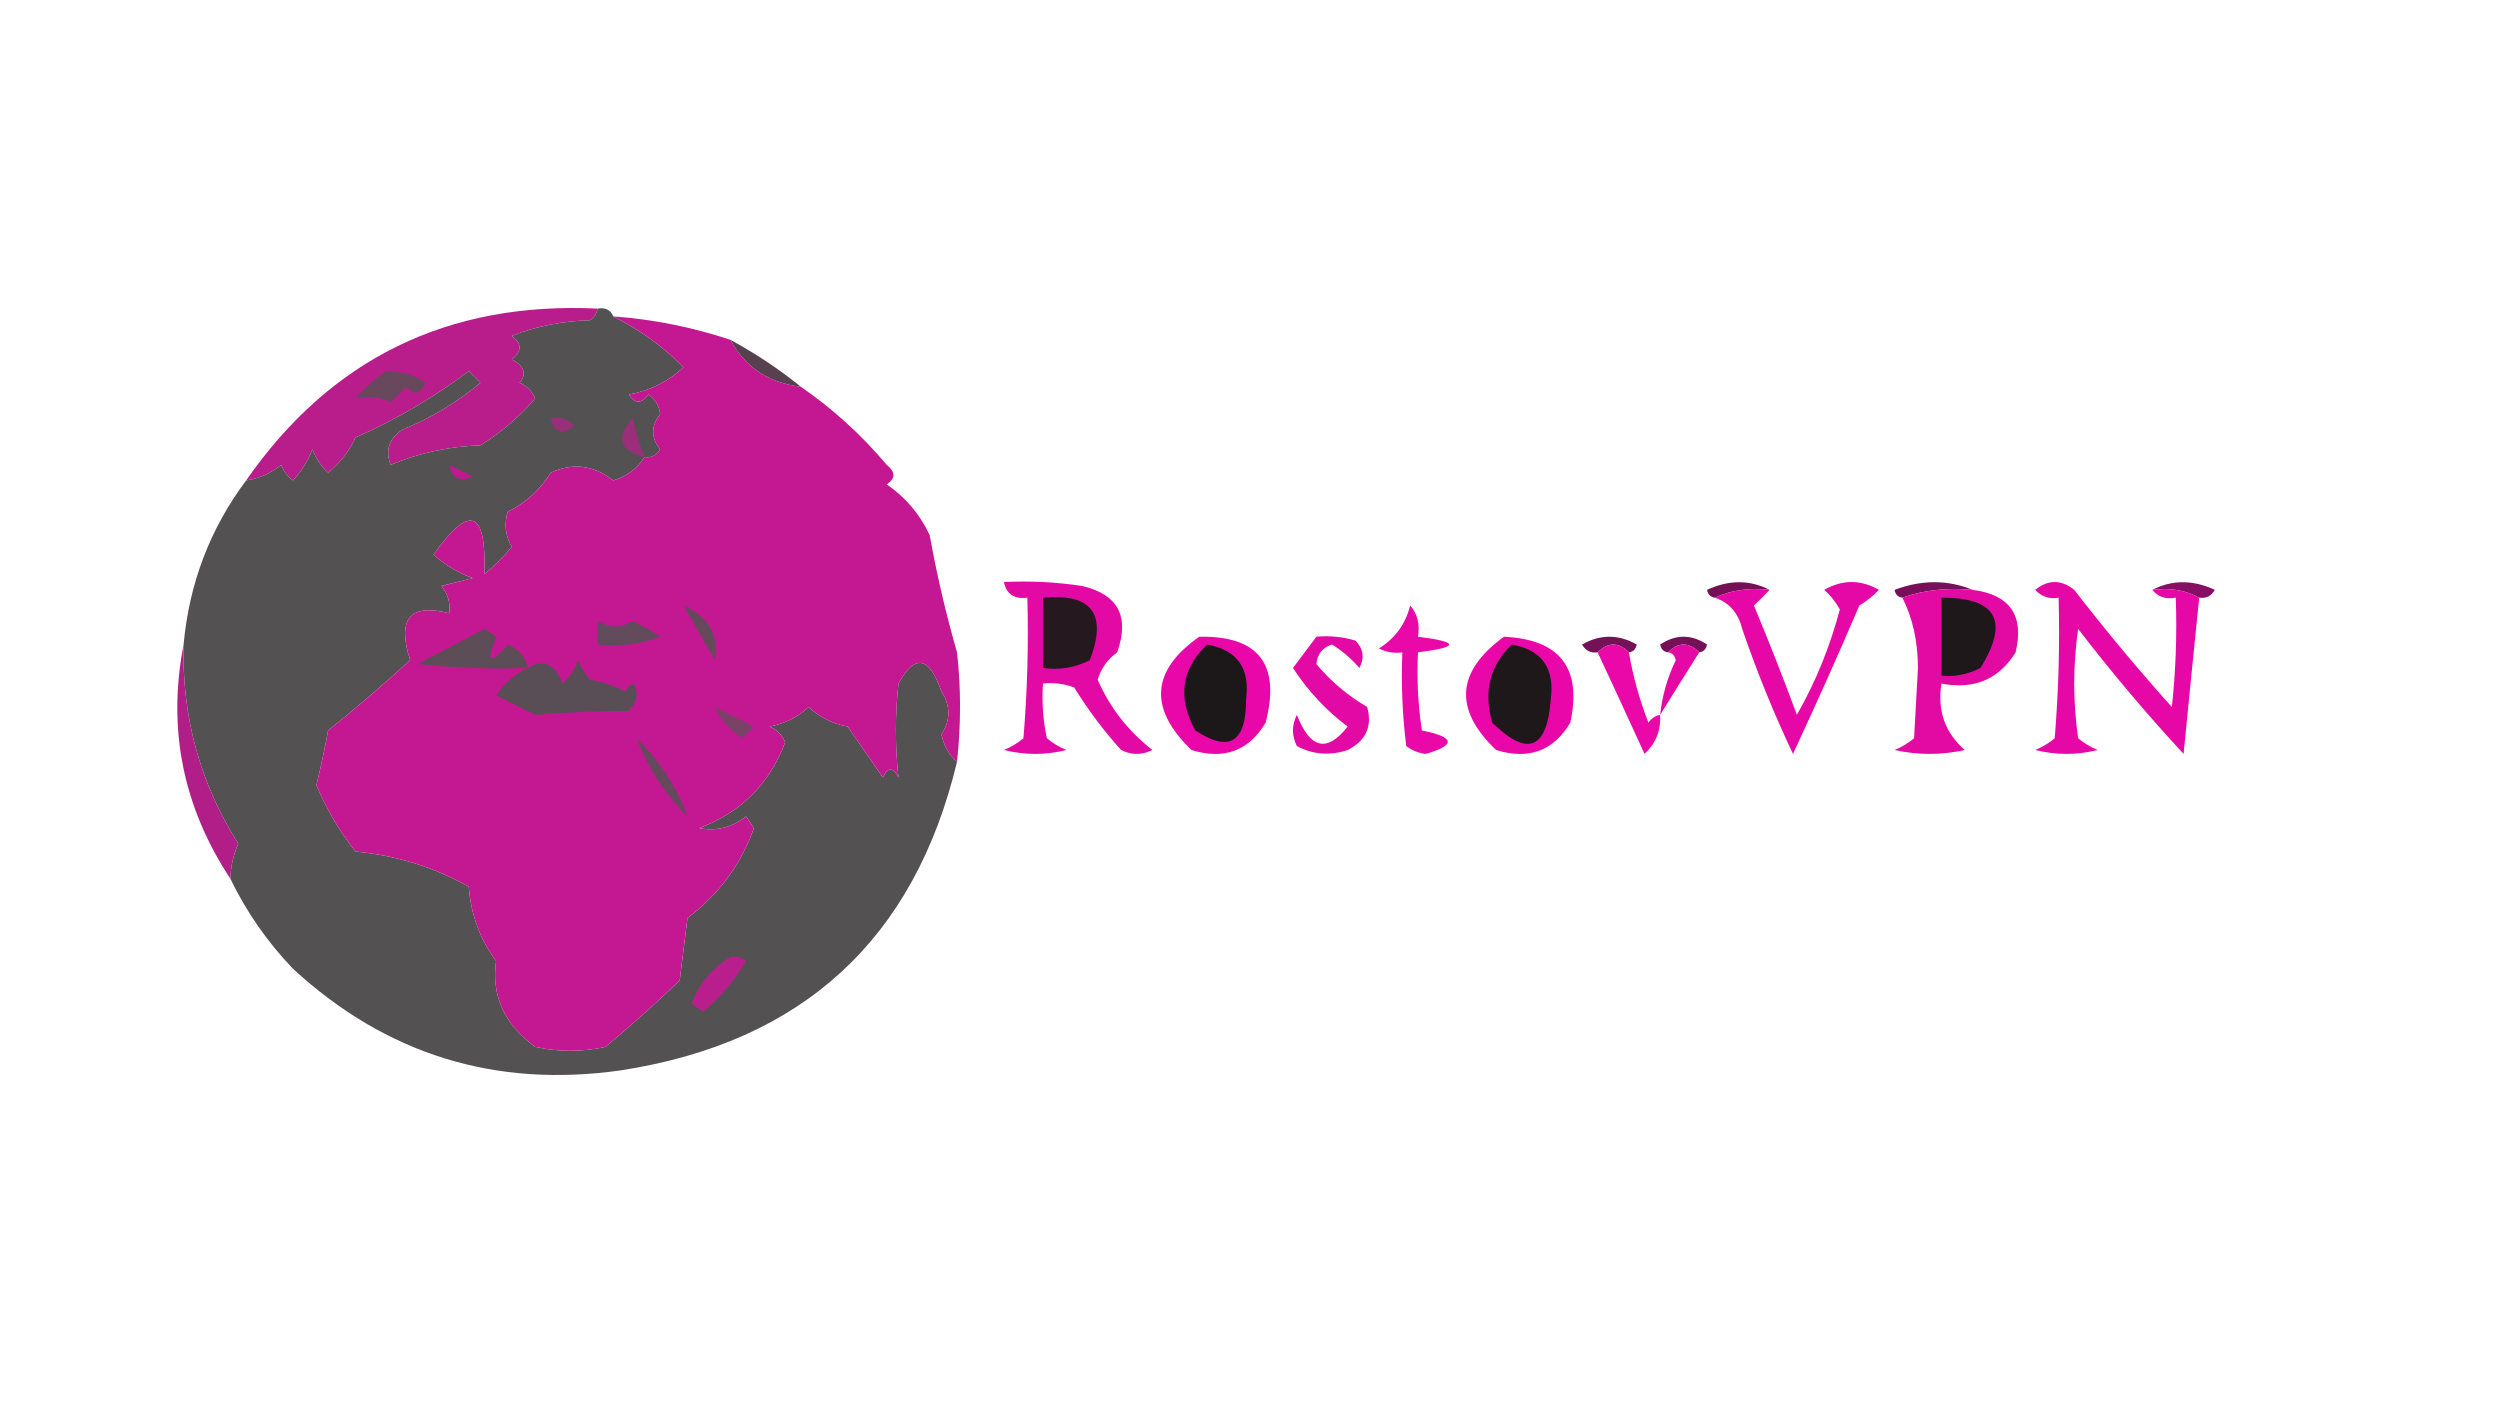 <?xml version="1.0" encoding="UTF-8"?>
<!DOCTYPE svg PUBLIC "-//W3C//DTD SVG 1.1//EN" "http://www.w3.org/Graphics/SVG/1.1/DTD/svg11.dtd">
<svg xmlns="http://www.w3.org/2000/svg" version="1.1" width="320px" height="180px" style="shape-rendering:geometricPrecision; text-rendering:geometricPrecision; image-rendering:optimizeQuality; fill-rule:evenodd; clip-rule:evenodd" xmlns:xlink="http://www.w3.org/1999/xlink">
<g><path style="opacity:1" fill="transparent" d="M -0.5,-0.5 C 106.167,-0.5 212.833,-0.5 319.5,-0.5C 319.5,59.5 319.5,119.5 319.5,179.5C 212.833,179.5 106.167,179.5 -0.5,179.5C -0.5,119.5 -0.5,59.5 -0.5,-0.5 Z"/></g>
<g><path style="opacity:1" fill="#b81d8b" d="M 76.5,39.5 C 76.389,40.117 76.056,40.617 75.5,41C 71.972,41.089 68.638,41.756 65.5,43C 66.833,44 66.833,45 65.5,46C 67.125,46.852 67.458,47.852 66.5,49C 67.428,49.388 68.095,50.055 68.5,51C 66.481,53.351 64.148,55.351 61.5,57C 57.477,57.145 53.644,57.978 50,59.5C 49.289,57.633 49.789,56.133 51.5,55C 55.165,53.503 58.498,51.503 61.5,49C 61,48.5 60.5,48 60,47.5C 55.502,50.89 50.668,53.723 45.5,56C 44.696,57.771 43.529,59.271 42,60.5C 41.085,59.672 40.419,58.672 40,57.5C 39.417,59.002 38.584,60.335 37.5,61.5C 36.808,60.975 36.308,60.308 36,59.5C 34.67,60.582 33.17,61.249 31.5,61.5C 42.333,45.918 57.333,38.585 76.5,39.5 Z"/></g>
<g><path style="opacity:1" fill="#545152" d="M 76.5,39.5 C 77.492,39.328 78.158,39.662 78.5,40.5C 81.824,42.167 84.824,44.334 87.5,47C 85.584,48.817 83.251,49.984 80.5,50.5C 81.274,51.711 82.107,51.711 83,50.5C 83.87,51.108 84.37,51.941 84.5,53C 83.305,54.532 83.305,56.032 84.5,57.5C 84.043,58.297 83.376,58.631 82.5,58.5C 81.594,59.965 80.261,60.965 78.5,61.5C 75.988,59.533 73.321,59.2 70.5,60.5C 69.141,62.692 67.308,64.359 65,65.5C 64.504,67.035 64.671,68.535 65.5,70C 64.465,71.274 63.298,72.44 62,73.5C 62.291,65.275 60.124,64.442 55.5,71C 56.974,72.316 58.641,73.316 60.5,74C 59.167,74.333 57.833,74.667 56.5,75C 57.337,76.011 57.67,77.178 57.5,78.5C 52.458,77.196 50.791,79.196 52.5,84.5C 49.093,87.618 45.593,90.618 42,93.5C 41.564,95.847 41.064,98.181 40.5,100.5C 41.773,103.542 43.439,106.376 45.5,109C 50.738,109.496 55.572,110.996 60,113.5C 60.275,117.069 61.442,120.236 63.5,123C 62.877,127.442 64.544,131.109 68.5,134C 71.5,134.667 74.5,134.667 77.5,134C 80.777,131.266 83.944,128.432 87,125.5C 87.333,122.833 87.667,120.167 88,117.5C 92.005,114.5 94.839,110.667 96.5,106C 96.167,105.5 95.833,105 95.5,104.5C 93.669,105.929 91.669,106.429 89.5,106C 94.846,103.987 98.513,100.32 100.5,95C 100.095,94.055 99.428,93.388 98.5,93C 100.421,92.64 102.088,91.806 103.5,90.5C 104.912,91.806 106.579,92.64 108.5,93C 110,95.167 111.5,97.333 113,99.5C 113.667,98.167 114.333,98.167 115,99.5C 114.566,95.548 114.566,91.548 115,87.5C 117.107,83.658 118.94,83.992 120.5,88.5C 121.69,90.359 121.69,92.192 120.5,94C 120.808,95.46 121.475,96.626 122.5,97.5C 117.058,120.239 102.725,133.406 79.5,137C 63.421,139.306 49.421,134.973 37.5,124C 34.198,120.544 31.531,116.711 29.5,112.5C 29.519,110.94 29.852,109.44 30.5,108C 25.602,100.246 23.269,91.746 23.5,82.5C 24.215,74.68 26.881,67.68 31.5,61.5C 33.17,61.249 34.67,60.582 36,59.5C 36.308,60.308 36.808,60.975 37.5,61.5C 38.584,60.335 39.417,59.002 40,57.5C 40.419,58.672 41.085,59.672 42,60.5C 43.529,59.271 44.696,57.771 45.5,56C 50.668,53.723 55.502,50.89 60,47.5C 60.5,48 61,48.5 61.5,49C 58.498,51.503 55.165,53.503 51.5,55C 49.789,56.133 49.289,57.633 50,59.5C 53.644,57.978 57.477,57.145 61.5,57C 64.148,55.351 66.481,53.351 68.5,51C 68.095,50.055 67.428,49.388 66.5,49C 67.458,47.852 67.125,46.852 65.5,46C 66.833,45 66.833,44 65.5,43C 68.638,41.756 71.972,41.089 75.5,41C 76.056,40.617 76.389,40.117 76.5,39.5 Z"/></g>
<g><path style="opacity:1" fill="#c41792" d="M 78.5,40.5 C 83.626,40.875 88.626,41.875 93.5,43.5C 95.369,47.011 98.369,49.011 102.5,49.5C 106.589,52.315 110.255,55.648 113.5,59.5C 114.641,60.425 114.641,61.259 113.5,62C 115.917,63.663 117.75,65.829 119,68.5C 119.925,73.624 121.092,78.624 122.5,83.5C 123.012,88.089 123.012,92.756 122.5,97.5C 121.475,96.626 120.808,95.46 120.5,94C 121.69,92.192 121.69,90.359 120.5,88.5C 118.94,83.992 117.107,83.658 115,87.5C 114.566,91.548 114.566,95.548 115,99.5C 114.333,98.167 113.667,98.167 113,99.5C 111.5,97.333 110,95.167 108.5,93C 106.579,92.64 104.912,91.806 103.5,90.5C 102.088,91.806 100.421,92.64 98.5,93C 99.428,93.388 100.095,94.055 100.5,95C 98.513,100.32 94.846,103.987 89.5,106C 91.669,106.429 93.669,105.929 95.5,104.5C 95.833,105 96.167,105.5 96.5,106C 94.839,110.667 92.005,114.5 88,117.5C 87.667,120.167 87.333,122.833 87,125.5C 83.944,128.432 80.777,131.266 77.5,134C 74.5,134.667 71.5,134.667 68.5,134C 64.544,131.109 62.877,127.442 63.5,123C 61.442,120.236 60.275,117.069 60,113.5C 55.572,110.996 50.738,109.496 45.5,109C 43.439,106.376 41.773,103.542 40.5,100.5C 41.064,98.181 41.564,95.847 42,93.5C 45.593,90.618 49.093,87.618 52.5,84.5C 50.791,79.196 52.458,77.196 57.5,78.5C 57.67,77.178 57.337,76.011 56.5,75C 57.833,74.667 59.167,74.333 60.5,74C 58.641,73.316 56.974,72.316 55.5,71C 60.124,64.442 62.291,65.275 62,73.5C 63.298,72.44 64.465,71.274 65.5,70C 64.671,68.535 64.504,67.035 65,65.5C 67.308,64.359 69.141,62.692 70.5,60.5C 73.321,59.2 75.988,59.533 78.5,61.5C 80.261,60.965 81.594,59.965 82.5,58.5C 83.376,58.631 84.043,58.297 84.5,57.5C 83.305,56.032 83.305,54.532 84.5,53C 84.37,51.941 83.87,51.108 83,50.5C 82.107,51.711 81.274,51.711 80.5,50.5C 83.251,49.984 85.584,48.817 87.5,47C 84.824,44.334 81.824,42.167 78.5,40.5 Z"/></g>
<g><path style="opacity:1" fill="#57414f" d="M 93.5,43.5 C 96.784,45.292 99.784,47.292 102.5,49.5C 98.369,49.011 95.369,47.011 93.5,43.5 Z"/></g>
<g><path style="opacity:1" fill="#67485d" d="M 49.5,47.5 C 51.308,47.491 52.975,47.991 54.5,49C 53.747,50.487 52.914,50.654 52,49.5C 51.333,50.167 50.667,50.833 50,51.5C 48.575,50.788 47.075,50.621 45.5,51C 46.73,49.595 48.064,48.429 49.5,47.5 Z"/></g>
<g><path style="opacity:1" fill="#992e7a" d="M 70.5,53.5 C 71.675,53.281 72.675,53.614 73.5,54.5C 71.948,55.798 70.948,55.465 70.5,53.5 Z"/></g>
<g><path style="opacity:1" fill="#9b2e7b" d="M 82.5,58.5 C 79.291,57.703 78.791,56.037 81,53.5C 81.352,55.248 81.852,56.914 82.5,58.5 Z"/></g>
<g><path style="opacity:1" fill="#c01890" d="M 57.5,59.5 C 58.473,59.987 59.473,60.487 60.5,61C 58.843,61.725 57.843,61.225 57.5,59.5 Z"/></g>
<g><path style="opacity:1" fill="#751057" d="M 226.5,75.5 C 223.941,75.198 221.607,75.532 219.5,76.5C 218.957,76.44 218.624,76.107 218.5,75.5C 221.309,74.2 223.976,74.2 226.5,75.5 Z"/></g>
<g><path style="opacity:1" fill="#781059" d="M 252.5,75.5 C 249.287,75.19 246.287,75.523 243.5,76.5C 242.957,76.44 242.624,76.107 242.5,75.5C 245.98,74.194 249.313,74.194 252.5,75.5 Z"/></g>
<g><path style="opacity:1" fill="#860e63" d="M 275.5,75.5 C 278.024,74.2 280.691,74.2 283.5,75.5C 283.043,76.297 282.376,76.631 281.5,76.5C 279.735,75.539 277.735,75.205 275.5,75.5 Z"/></g>
<g><path style="opacity:1" fill="#e508a6" d="M 219.5,76.5 C 221.607,75.532 223.941,75.198 226.5,75.5C 225.909,76.151 225.243,76.818 224.5,77.5C 226.431,82.127 228.265,86.794 230,91.5C 232.411,87.275 234.244,82.775 235.5,78C 234.978,77.05 234.311,76.216 233.5,75.5C 235.833,74.167 238.167,74.167 240.5,75.5C 239.758,76.287 238.925,76.954 238,77.5C 235.256,83.909 232.422,90.243 229.5,96.5C 227.043,91.297 224.876,85.963 223,80.5C 222.502,78.456 221.335,77.122 219.5,76.5 Z"/></g>
<g><path style="opacity:1" fill="#e30aa4" d="M 243.5,76.5 C 246.287,75.523 249.287,75.19 252.5,75.5C 257.288,76.123 259.121,78.79 258,83.5C 255.85,86.963 252.684,88.296 248.5,87.5C 247.963,90.972 248.963,93.805 251.5,96C 248.5,96.667 245.5,96.667 242.5,96C 243.416,95.626 244.25,95.126 245,94.5C 245.167,91.5 245.333,88.5 245.5,85.5C 245.483,82.087 244.816,79.087 243.5,76.5 Z"/></g>
<g><path style="opacity:1" fill="#e608a6" d="M 275.5,75.5 C 277.735,75.205 279.735,75.539 281.5,76.5C 280.833,83.012 280.167,89.679 279.5,96.5C 274.773,91.392 270.273,86.059 266,80.5C 265.333,85.167 265.333,89.833 266,94.5C 266.75,95.126 267.584,95.626 268.5,96C 265.833,96.667 263.167,96.667 260.5,96C 261.416,95.626 262.25,95.126 263,94.5C 263.499,88.509 263.666,82.509 263.5,76.5C 262.325,76.719 261.325,76.386 260.5,75.5C 262.167,74.167 263.833,74.167 265.5,75.5C 269.478,80.646 273.645,85.646 278,90.5C 278.499,85.845 278.666,81.178 278.5,76.5C 277.209,76.737 276.209,76.404 275.5,75.5 Z"/></g>
<g><path style="opacity:1" fill="#1f181b" d="M 248.5,76.5 C 255.564,76.475 257.231,79.475 253.5,85.5C 251.929,86.309 250.262,86.643 248.5,86.5C 248.5,83.167 248.5,79.833 248.5,76.5 Z"/></g>
<g><path style="opacity:1" fill="#e908a8" d="M 180.5,77.5 C 181.434,78.568 181.768,79.901 181.5,81.5C 186.833,82.167 186.833,82.833 181.5,83.5C 181.335,86.85 181.502,90.183 182,93.5C 186.245,94.359 186.411,95.359 182.5,96.5C 181.558,96.392 180.725,96.058 180,95.5C 179.501,91.514 179.334,87.514 179.5,83.5C 178.448,83.65 177.448,83.483 176.5,83C 178.588,81.701 179.921,79.867 180.5,77.5 Z"/></g>
<g><path style="opacity:1" fill="#624b5a" d="M 76.5,79.5 C 78.086,80.413 79.586,80.413 81,79.5C 82.205,80.071 83.372,80.738 84.5,81.5C 81.913,82.48 79.247,82.813 76.5,82.5C 76.5,81.5 76.5,80.5 76.5,79.5 Z"/></g>
<g><path style="opacity:1" fill="#654a5b" d="M 87.5,77.5 C 90.75,79.018 92.084,81.351 91.5,84.5C 90.12,82.138 88.787,79.805 87.5,77.5 Z"/></g>
<g><path style="opacity:1" fill="#5c4d57" d="M 67.5,85.5 C 62.822,85.666 58.155,85.499 53.5,85C 56.323,83.517 59.157,82.017 62,80.5C 62.5,80.833 63,81.167 63.5,81.5C 62.17,84.849 62.67,85.182 65,82.5C 66.417,83.078 67.25,84.078 67.5,85.5 Z"/></g>
<g><path style="opacity:1" fill="#751257" d="M 208.5,83.5 C 207.167,82.167 205.833,82.167 204.5,83.5C 203.624,83.631 202.957,83.297 202.5,82.5C 204.833,81.167 207.167,81.167 209.5,82.5C 209.376,83.107 209.043,83.44 208.5,83.5 Z"/></g>
<g><path style="opacity:1" fill="#761058" d="M 217.5,83.5 C 216.167,82.167 214.833,82.167 213.5,83.5C 212.957,83.44 212.624,83.107 212.5,82.5C 214.5,81.167 216.5,81.167 218.5,82.5C 218.376,83.107 218.043,83.44 217.5,83.5 Z"/></g>
<g><path style="opacity:1" fill="#eb08a9" d="M 204.5,83.5 C 205.833,82.167 207.167,82.167 208.5,83.5C 209.022,86.568 209.855,89.568 211,92.5C 211.383,91.944 211.883,91.611 212.5,91.5C 212.617,93.484 211.95,95.15 210.5,96.5C 208.48,92.074 206.48,87.741 204.5,83.5 Z"/></g>
<g><path style="opacity:1" fill="#e408a5" d="M 213.5,83.5 C 214.833,82.167 216.167,82.167 217.5,83.5C 215.837,86.129 214.171,88.796 212.5,91.5C 212.756,89.063 213.423,86.729 214.5,84.5C 214.376,83.893 214.043,83.56 213.5,83.5 Z"/></g>
<g><path style="opacity:1" fill="#e309a4" d="M 168.5,81.5 C 170.199,81.34 171.866,81.507 173.5,82C 174.517,83.049 174.684,84.216 174,85.5C 172.981,84.313 171.814,83.313 170.5,82.5C 169.28,82.887 168.613,83.72 168.5,85C 170.29,87.164 172.456,88.998 175,90.5C 175.677,92.981 174.844,94.815 172.5,96C 170.231,96.758 168.064,96.591 166,95.5C 165.333,94.167 165.333,92.833 166,91.5C 167.698,95.866 169.865,96.366 172.5,93C 169.75,90.943 167.416,88.443 165.5,85.5C 166.524,84.148 167.524,82.815 168.5,81.5 Z"/></g>
<g><path style="opacity:1" fill="#ea07a9" d="M 153.5,81.5 C 161.108,81.36 163.941,85.027 162,92.5C 159.839,96.124 156.672,97.291 152.5,96C 147.003,90.683 147.336,85.85 153.5,81.5 Z"/></g>
<g><path style="opacity:1" fill="#1c1819" d="M 154.5,82.5 C 158.348,83.176 160.015,85.509 159.5,89.5C 159.517,95.028 157.35,96.361 153,93.5C 150.697,89.332 151.197,85.665 154.5,82.5 Z"/></g>
<g><path style="opacity:1" fill="#ea07a9" d="M 192.5,81.5 C 199.685,81.848 202.519,85.515 201,92.5C 198.839,96.124 195.672,97.291 191.5,96C 186.057,90.809 186.391,85.975 192.5,81.5 Z"/></g>
<g><path style="opacity:1" fill="#1e181a" d="M 193.5,82.5 C 197.348,83.176 199.015,85.509 198.5,89.5C 198.027,95.933 195.527,96.933 191,92.5C 189.863,88.537 190.697,85.204 193.5,82.5 Z"/></g>
<g><path style="opacity:1" fill="#5a4e56" d="M 67.5,85.5 C 69.561,84.318 71.061,84.985 72,87.5C 72.915,86.672 73.581,85.672 74,84.5C 74.374,85.416 74.874,86.25 75.5,87C 77.101,87.273 78.601,87.773 80,88.5C 80.889,87.112 81.389,87.278 81.5,89C 81.355,89.772 81.022,90.439 80.5,91C 76.434,91.003 72.434,91.17 68.5,91.5C 66.833,90.667 65.167,89.833 63.5,89C 64.591,87.45 65.924,86.283 67.5,85.5 Z"/></g>
<g><path style="opacity:1" fill="#e309a4" d="M 128.5,74.5 C 131.85,74.335 135.183,74.502 138.5,75C 143.115,76.077 144.615,78.91 143,83.5C 141.764,84.399 140.93,85.566 140.5,87C 142.055,90.561 144.388,93.561 147.5,96C 146.167,96.667 144.833,96.667 143.5,96C 141.257,93.512 139.257,90.846 137.5,88C 136.207,87.51 134.873,87.343 133.5,87.5C 133.337,89.857 133.503,92.19 134,94.5C 134.75,95.126 135.584,95.626 136.5,96C 133.833,96.667 131.167,96.667 128.5,96C 129.416,95.626 130.25,95.126 131,94.5C 131.499,88.509 131.666,82.509 131.5,76.5C 129.821,76.715 128.821,76.048 128.5,74.5 Z"/></g>
<g><path style="opacity:1" fill="#25191f" d="M 133.5,76.5 C 139.756,75.914 141.756,78.58 139.5,84.5C 137.604,85.466 135.604,85.799 133.5,85.5C 133.5,82.5 133.5,79.5 133.5,76.5 Z"/></g>
<g><path style="opacity:1" fill="#794267" d="M 91.5,90.5 C 93.14,91.32 94.807,92.153 96.5,93C 96,93.5 95.5,94 95,94.5C 93.373,93.468 92.207,92.134 91.5,90.5 Z"/></g>
<g><path style="opacity:1" fill="#65495c" d="M 81.5,94.5 C 84.46,97.447 86.627,100.78 88,104.5C 85.065,101.621 82.898,98.288 81.5,94.5 Z"/></g>
<g><path style="opacity:1" fill="#b21e87" d="M 23.5,82.5 C 23.269,91.746 25.602,100.246 30.5,108C 29.852,109.44 29.519,110.94 29.5,112.5C 23.407,103.267 21.407,93.267 23.5,82.5 Z"/></g>
<g><path style="opacity:1" fill="#b81f8c" d="M 93.5,122.5 C 94.239,122.369 94.906,122.536 95.5,123C 93.998,125.544 92.164,127.71 90,129.5C 89.5,129.167 89,128.833 88.5,128.5C 89.51,125.859 91.176,123.859 93.5,122.5 Z"/></g>
</svg>
